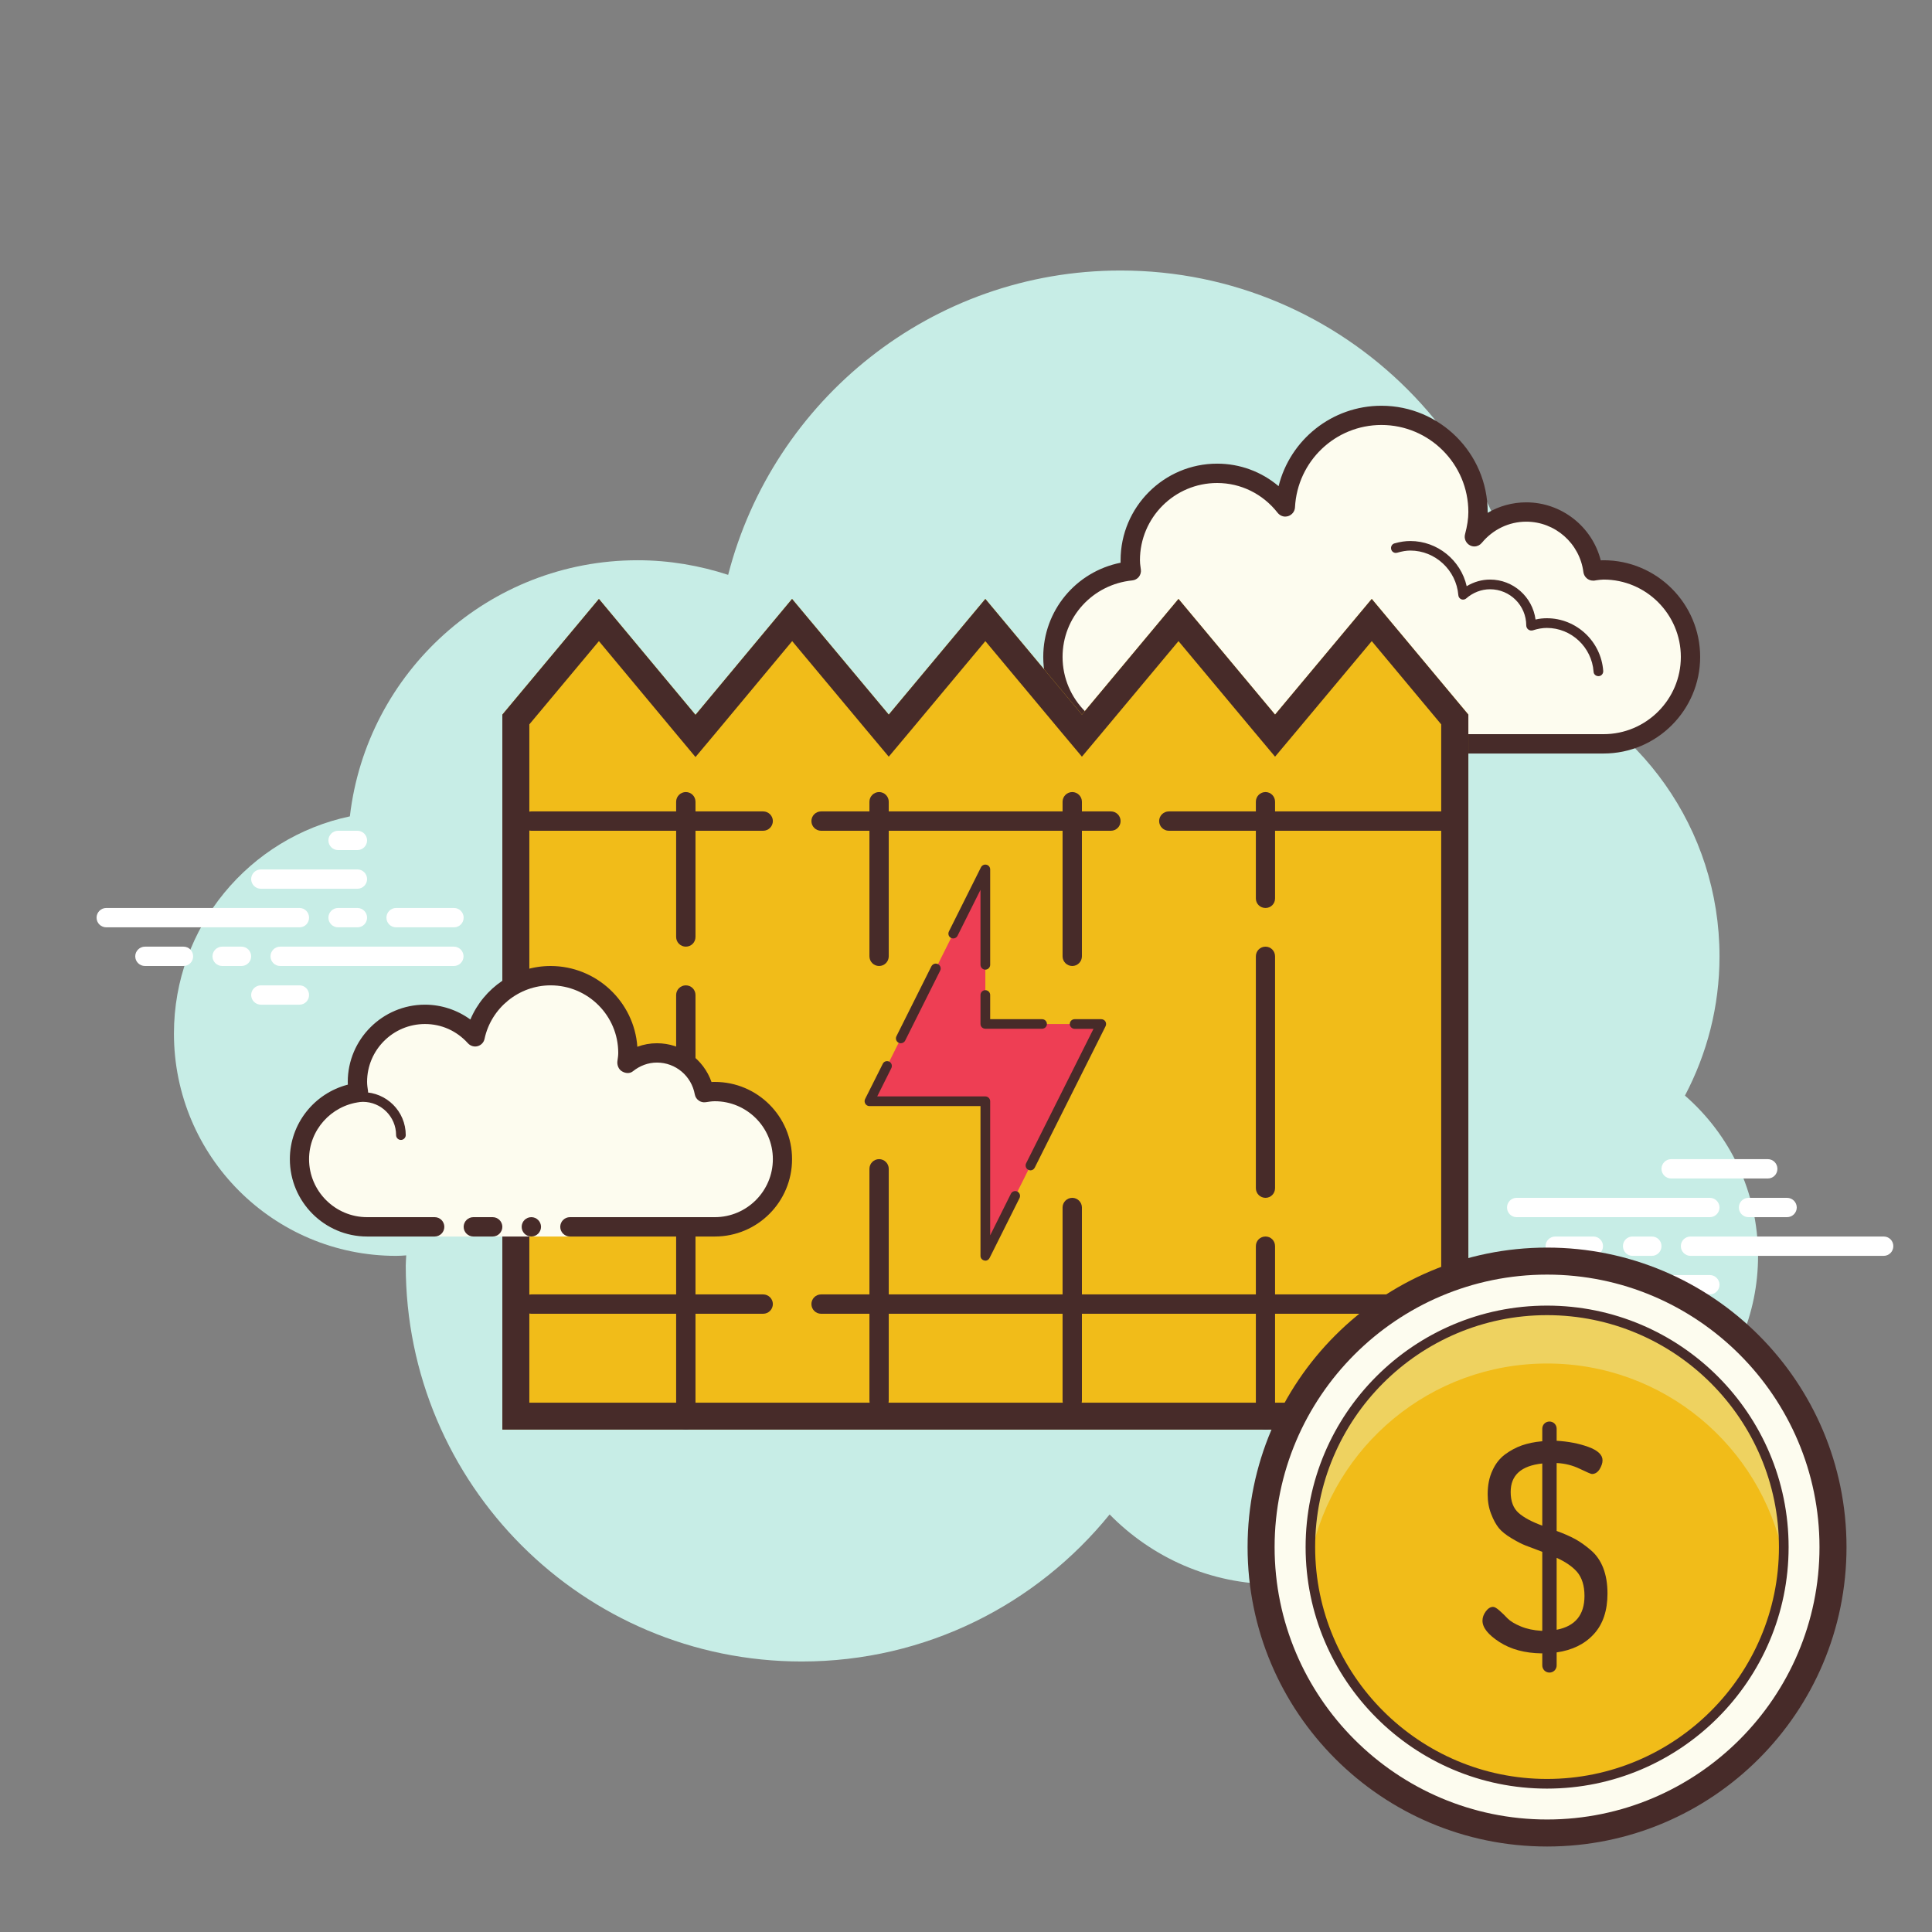 <?xml version="1.0" encoding="UTF-8"?>
<svg xmlns="http://www.w3.org/2000/svg" xmlns:xlink="http://www.w3.org/1999/xlink" viewBox="0 0 64 64" width="64px" height="64px">
<rect x="0" y="0" width="64" height="64" fill="#808080" stroke="none"/>
<g id="surface12404571">
<path style=" stroke:none;fill-rule:nonzero;fill:rgb(78.039%,92.941%,90.196%);fill-opacity:1;" d="M 55.816 36.293 C 56.543 34.914 56.961 33.348 56.961 31.68 C 56.961 27.441 54.297 23.836 50.559 22.414 C 50.559 22.41 50.559 22.406 50.559 22.398 C 50.559 14.977 44.543 8.961 37.121 8.961 C 30.859 8.961 25.613 13.25 24.121 19.043 C 23.176 18.734 22.168 18.559 21.121 18.559 C 16.195 18.559 12.145 22.266 11.59 27.043 C 8.262 27.746 5.762 30.699 5.762 34.238 C 5.762 38.305 9.055 41.602 13.121 41.602 C 13.234 41.602 13.344 41.594 13.457 41.586 C 13.453 41.699 13.441 41.809 13.441 41.922 C 13.441 49.168 19.312 55.039 26.559 55.039 C 30.68 55.039 34.352 53.137 36.758 50.168 C 38.152 51.59 40.09 52.48 42.238 52.48 C 45.215 52.48 47.793 50.785 49.066 48.309 C 49.738 48.523 50.457 48.641 51.199 48.641 C 55.09 48.641 58.238 45.488 58.238 41.602 C 58.238 39.48 57.301 37.586 55.816 36.293 Z M 55.816 36.293 "/>
<path style=" stroke:none;fill-rule:nonzero;fill:rgb(99.216%,98.824%,93.725%);fill-opacity:1;" d="M 43.199 24.641 L 43.199 24.961 L 41.281 24.961 L 41.281 24.641 C 41.281 24.641 38.566 24.641 37.762 24.641 C 36.168 24.641 34.879 23.352 34.879 21.762 C 34.879 20.266 36.02 19.055 37.477 18.91 C 37.461 18.793 37.441 18.68 37.441 18.559 C 37.441 16.969 38.73 15.68 40.32 15.68 C 41.242 15.68 42.051 16.117 42.578 16.793 C 42.668 15.105 44.051 13.762 45.762 13.762 C 47.527 13.762 48.961 15.191 48.961 16.961 C 48.961 17.246 48.91 17.516 48.84 17.781 C 49.25 17.281 49.863 16.961 50.559 16.961 C 51.699 16.961 52.629 17.812 52.77 18.914 C 52.887 18.902 53 18.879 53.121 18.879 C 54.711 18.879 56 20.168 56 21.762 C 56 23.352 54.711 24.641 53.121 24.641 C 51.531 24.641 47.039 24.641 47.039 24.641 Z M 43.199 24.641 "/>
<path style=" stroke:none;fill-rule:nonzero;fill:rgb(27.843%,16.863%,16.078%);fill-opacity:1;" d="M 45.762 13.441 C 47.699 13.441 49.281 15.02 49.281 16.961 C 49.281 16.969 49.281 16.98 49.281 16.988 C 49.664 16.762 50.105 16.641 50.559 16.641 C 51.73 16.641 52.742 17.445 53.027 18.562 C 53.059 18.562 53.09 18.559 53.121 18.559 C 54.883 18.559 56.32 19.996 56.32 21.762 C 56.32 23.523 54.883 24.961 53.121 24.961 L 43.199 24.961 C 43.023 24.961 42.879 24.816 42.879 24.641 C 42.879 24.465 43.023 24.32 43.199 24.32 L 53.121 24.32 C 54.531 24.32 55.68 23.172 55.68 21.762 C 55.68 20.348 54.531 19.199 53.121 19.199 C 53.047 19.199 52.973 19.211 52.902 19.219 L 52.809 19.234 C 52.797 19.234 52.785 19.234 52.77 19.234 C 52.613 19.234 52.477 19.117 52.453 18.957 C 52.332 18 51.516 17.281 50.559 17.281 C 49.992 17.281 49.457 17.535 49.086 17.984 C 49.023 18.059 48.934 18.102 48.84 18.102 C 48.789 18.102 48.742 18.09 48.695 18.066 C 48.562 17.996 48.492 17.844 48.531 17.699 C 48.605 17.418 48.641 17.184 48.641 16.961 C 48.641 15.371 47.348 14.078 45.762 14.078 C 44.234 14.078 42.977 15.277 42.898 16.809 C 42.891 16.941 42.801 17.055 42.672 17.098 C 42.641 17.105 42.609 17.113 42.574 17.113 C 42.48 17.113 42.387 17.066 42.324 16.988 C 41.832 16.359 41.102 16 40.32 16 C 38.906 16 37.762 17.148 37.762 18.559 C 37.762 18.637 37.77 18.707 37.781 18.781 L 37.793 18.871 C 37.805 18.957 37.777 19.043 37.727 19.109 C 37.672 19.176 37.594 19.219 37.508 19.227 C 36.191 19.359 35.199 20.449 35.199 21.762 C 35.199 23.172 36.348 24.32 37.762 24.32 L 41.281 24.32 C 41.457 24.32 41.602 24.465 41.602 24.641 C 41.602 24.816 41.457 24.961 41.281 24.961 L 37.762 24.961 C 35.996 24.961 34.559 23.523 34.559 21.762 C 34.559 20.227 35.641 18.938 37.121 18.641 C 37.121 18.613 37.121 18.586 37.121 18.559 C 37.121 16.797 38.555 15.359 40.32 15.359 C 41.074 15.359 41.789 15.625 42.355 16.105 C 42.738 14.566 44.125 13.441 45.762 13.441 Z M 45.762 13.441 "/>
<path style=" stroke:none;fill-rule:nonzero;fill:rgb(27.843%,16.863%,16.078%);fill-opacity:1;" d="M 46.719 17.922 C 47.617 17.922 48.391 18.559 48.586 19.418 C 48.82 19.277 49.086 19.199 49.359 19.199 C 50.129 19.199 50.766 19.773 50.867 20.523 C 50.996 20.492 51.121 20.48 51.242 20.48 C 52.219 20.48 53.039 21.246 53.109 22.227 C 53.113 22.316 53.047 22.395 52.961 22.398 C 52.957 22.398 52.953 22.398 52.949 22.398 C 52.863 22.398 52.793 22.336 52.789 22.25 C 52.73 21.438 52.051 20.801 51.242 20.801 C 51.094 20.801 50.941 20.828 50.77 20.883 C 50.754 20.887 50.738 20.887 50.727 20.887 C 50.691 20.887 50.656 20.875 50.625 20.852 C 50.586 20.824 50.559 20.77 50.559 20.719 C 50.559 20.059 50.023 19.52 49.359 19.52 C 49.074 19.52 48.793 19.629 48.57 19.824 C 48.543 19.848 48.504 19.863 48.465 19.863 C 48.445 19.863 48.426 19.859 48.406 19.852 C 48.352 19.828 48.312 19.777 48.309 19.715 C 48.242 18.887 47.543 18.238 46.719 18.238 C 46.586 18.238 46.449 18.262 46.285 18.309 C 46.27 18.312 46.254 18.316 46.238 18.316 C 46.168 18.316 46.105 18.27 46.086 18.199 C 46.062 18.113 46.109 18.023 46.195 18 C 46.391 17.945 46.555 17.922 46.719 17.922 Z M 46.719 17.922 "/>
<path style=" stroke:none;fill-rule:nonzero;fill:rgb(100%,100%,100%);fill-opacity:1;" d="M 9.922 30.719 L 3.52 30.719 C 3.344 30.719 3.199 30.578 3.199 30.398 C 3.199 30.223 3.344 30.078 3.52 30.078 L 9.922 30.078 C 10.098 30.078 10.238 30.223 10.238 30.398 C 10.238 30.578 10.098 30.719 9.922 30.719 Z M 9.922 30.719 "/>
<path style=" stroke:none;fill-rule:nonzero;fill:rgb(100%,100%,100%);fill-opacity:1;" d="M 11.84 30.719 L 11.199 30.719 C 11.023 30.719 10.879 30.578 10.879 30.398 C 10.879 30.223 11.023 30.078 11.199 30.078 L 11.84 30.078 C 12.016 30.078 12.16 30.223 12.16 30.398 C 12.16 30.578 12.016 30.719 11.84 30.719 Z M 11.84 30.719 "/>
<path style=" stroke:none;fill-rule:nonzero;fill:rgb(100%,100%,100%);fill-opacity:1;" d="M 15.035 32 L 9.281 32 C 9.102 32 8.961 31.855 8.961 31.68 C 8.961 31.504 9.102 31.359 9.281 31.359 L 15.035 31.359 C 15.211 31.359 15.355 31.504 15.355 31.68 C 15.355 31.855 15.211 32 15.035 32 Z M 15.035 32 "/>
<path style=" stroke:none;fill-rule:nonzero;fill:rgb(100%,100%,100%);fill-opacity:1;" d="M 8 32 L 7.359 32 C 7.184 32 7.039 31.855 7.039 31.68 C 7.039 31.504 7.184 31.359 7.359 31.359 L 8 31.359 C 8.176 31.359 8.32 31.504 8.32 31.68 C 8.32 31.855 8.176 32 8 32 Z M 8 32 "/>
<path style=" stroke:none;fill-rule:nonzero;fill:rgb(100%,100%,100%);fill-opacity:1;" d="M 6.078 32 L 4.801 32 C 4.625 32 4.48 31.855 4.48 31.68 C 4.48 31.504 4.625 31.359 4.801 31.359 L 6.078 31.359 C 6.258 31.359 6.398 31.504 6.398 31.68 C 6.398 31.855 6.258 32 6.078 32 Z M 6.078 32 "/>
<path style=" stroke:none;fill-rule:nonzero;fill:rgb(100%,100%,100%);fill-opacity:1;" d="M 9.922 33.281 L 8.641 33.281 C 8.465 33.281 8.32 33.137 8.32 32.961 C 8.32 32.785 8.465 32.641 8.641 32.641 L 9.922 32.641 C 10.098 32.641 10.238 32.785 10.238 32.961 C 10.238 33.137 10.098 33.281 9.922 33.281 Z M 9.922 33.281 "/>
<path style=" stroke:none;fill-rule:nonzero;fill:rgb(100%,100%,100%);fill-opacity:1;" d="M 11.84 27.52 C 11.727 27.52 11.312 27.52 11.199 27.52 C 11.023 27.52 10.879 27.664 10.879 27.84 C 10.879 28.016 11.023 28.16 11.199 28.16 C 11.312 28.16 11.727 28.16 11.84 28.16 C 12.016 28.16 12.16 28.016 12.16 27.84 C 12.16 27.664 12.016 27.52 11.84 27.52 Z M 11.84 27.52 "/>
<path style=" stroke:none;fill-rule:nonzero;fill:rgb(100%,100%,100%);fill-opacity:1;" d="M 11.84 28.801 C 11.727 28.801 8.754 28.801 8.641 28.801 C 8.465 28.801 8.32 28.945 8.32 29.121 C 8.32 29.297 8.465 29.441 8.641 29.441 C 8.754 29.441 11.727 29.441 11.84 29.441 C 12.016 29.441 12.16 29.297 12.16 29.121 C 12.16 28.945 12.016 28.801 11.84 28.801 Z M 11.84 28.801 "/>
<path style=" stroke:none;fill-rule:nonzero;fill:rgb(100%,100%,100%);fill-opacity:1;" d="M 15.039 30.078 C 14.926 30.078 13.234 30.078 13.121 30.078 C 12.945 30.078 12.801 30.223 12.801 30.398 C 12.801 30.578 12.945 30.719 13.121 30.719 C 13.234 30.719 14.926 30.719 15.039 30.719 C 15.215 30.719 15.359 30.578 15.359 30.398 C 15.359 30.223 15.215 30.078 15.039 30.078 Z M 15.039 30.078 "/>
<path style=" stroke:none;fill-rule:nonzero;fill:rgb(100%,100%,100%);fill-opacity:1;" d="M 56.641 40.32 L 50.238 40.32 C 50.062 40.32 49.922 40.176 49.922 40 C 49.922 39.824 50.062 39.68 50.238 39.68 L 56.641 39.68 C 56.816 39.68 56.961 39.824 56.961 40 C 56.961 40.176 56.816 40.32 56.641 40.32 Z M 56.641 40.32 "/>
<path style=" stroke:none;fill-rule:nonzero;fill:rgb(100%,100%,100%);fill-opacity:1;" d="M 59.199 40.32 L 57.922 40.32 C 57.742 40.32 57.602 40.176 57.602 40 C 57.602 39.824 57.742 39.68 57.922 39.68 L 59.199 39.68 C 59.375 39.68 59.52 39.824 59.52 40 C 59.52 40.176 59.375 40.32 59.199 40.32 Z M 59.199 40.32 "/>
<path style=" stroke:none;fill-rule:nonzero;fill:rgb(100%,100%,100%);fill-opacity:1;" d="M 62.398 41.602 L 56 41.602 C 55.824 41.602 55.68 41.457 55.68 41.281 C 55.68 41.102 55.824 40.961 56 40.961 L 62.398 40.961 C 62.578 40.961 62.719 41.102 62.719 41.281 C 62.719 41.457 62.578 41.602 62.398 41.602 Z M 62.398 41.602 "/>
<path style=" stroke:none;fill-rule:nonzero;fill:rgb(100%,100%,100%);fill-opacity:1;" d="M 54.719 41.602 L 54.078 41.602 C 53.902 41.602 53.762 41.457 53.762 41.281 C 53.762 41.102 53.902 40.961 54.078 40.961 L 54.719 40.961 C 54.898 40.961 55.039 41.102 55.039 41.281 C 55.039 41.457 54.898 41.602 54.719 41.602 Z M 54.719 41.602 "/>
<path style=" stroke:none;fill-rule:nonzero;fill:rgb(100%,100%,100%);fill-opacity:1;" d="M 52.781 41.602 L 51.52 41.602 C 51.344 41.602 51.199 41.457 51.199 41.281 C 51.199 41.102 51.344 40.961 51.52 40.961 L 52.781 40.961 C 52.957 40.961 53.102 41.102 53.102 41.281 C 53.102 41.457 52.957 41.602 52.781 41.602 Z M 52.781 41.602 "/>
<path style=" stroke:none;fill-rule:nonzero;fill:rgb(100%,100%,100%);fill-opacity:1;" d="M 58.559 39.039 L 55.359 39.039 C 55.184 39.039 55.039 38.898 55.039 38.719 C 55.039 38.543 55.184 38.398 55.359 38.398 L 58.559 38.398 C 58.738 38.398 58.879 38.543 58.879 38.719 C 58.879 38.898 58.738 39.039 58.559 39.039 Z M 58.559 39.039 "/>
<path style=" stroke:none;fill-rule:nonzero;fill:rgb(100%,100%,100%);fill-opacity:1;" d="M 56.641 42.879 L 55.359 42.879 C 55.184 42.879 55.039 42.738 55.039 42.559 C 55.039 42.383 55.184 42.238 55.359 42.238 L 56.641 42.238 C 56.816 42.238 56.961 42.383 56.961 42.559 C 56.961 42.738 56.816 42.879 56.641 42.879 Z M 56.641 42.879 "/>
<path style=" stroke:none;fill-rule:nonzero;fill:rgb(94.51%,73.725%,9.804%);fill-opacity:1;" d="M 45.441 19.84 L 42.238 23.672 L 39.039 19.84 L 35.84 23.672 L 32.641 19.84 L 29.441 23.672 L 26.238 19.84 L 23.039 23.68 L 19.84 19.84 L 16.641 23.672 L 16.641 47.359 L 48.641 47.359 L 48.641 23.672 Z M 45.441 19.84 "/>
<path style=" stroke:none;fill-rule:nonzero;fill:rgb(93.333%,24.314%,32.941%);fill-opacity:1;" d="M 36.48 33.922 L 32.641 33.922 L 32.641 28.801 L 28.801 36.48 L 32.641 36.48 L 32.641 41.602 Z M 36.48 33.922 "/>
<path style=" stroke:none;fill-rule:nonzero;fill:rgb(27.843%,16.863%,16.078%);fill-opacity:1;" d="M 32.641 32.121 C 32.551 32.121 32.48 32.047 32.48 31.961 L 32.48 29.477 L 31.719 31 C 31.68 31.078 31.586 31.109 31.504 31.07 C 31.426 31.031 31.395 30.938 31.434 30.855 L 32.496 28.73 C 32.531 28.664 32.602 28.629 32.676 28.645 C 32.75 28.66 32.801 28.727 32.801 28.801 L 32.801 31.961 C 32.801 32.047 32.727 32.121 32.641 32.121 Z M 32.641 32.121 "/>
<path style=" stroke:none;fill-rule:nonzero;fill:rgb(27.843%,16.863%,16.078%);fill-opacity:1;" d="M 34.52 34.078 L 32.641 34.078 C 32.551 34.078 32.48 34.008 32.48 33.922 L 32.48 32.961 C 32.48 32.871 32.551 32.801 32.641 32.801 C 32.727 32.801 32.801 32.871 32.801 32.961 L 32.801 33.762 L 34.52 33.762 C 34.609 33.762 34.68 33.832 34.68 33.922 C 34.68 34.008 34.609 34.078 34.52 34.078 Z M 34.52 34.078 "/>
<path style=" stroke:none;fill-rule:nonzero;fill:rgb(27.843%,16.863%,16.078%);fill-opacity:1;" d="M 34.137 38.77 C 34.113 38.77 34.086 38.762 34.062 38.75 C 33.984 38.711 33.953 38.617 33.992 38.535 L 36.223 34.082 L 35.598 34.082 C 35.512 34.082 35.438 34.008 35.438 33.922 C 35.438 33.832 35.512 33.762 35.598 33.762 L 36.48 33.762 C 36.535 33.762 36.586 33.789 36.617 33.836 C 36.645 33.883 36.648 33.941 36.625 33.992 L 34.277 38.68 C 34.25 38.734 34.195 38.77 34.137 38.77 Z M 34.137 38.77 "/>
<path style=" stroke:none;fill-rule:nonzero;fill:rgb(27.843%,16.863%,16.078%);fill-opacity:1;" d="M 32.641 41.762 C 32.629 41.762 32.617 41.758 32.602 41.754 C 32.531 41.738 32.48 41.676 32.48 41.602 L 32.48 36.641 L 28.801 36.641 C 28.746 36.641 28.691 36.609 28.664 36.562 C 28.637 36.516 28.633 36.457 28.656 36.41 L 29.242 35.242 C 29.281 35.16 29.375 35.129 29.457 35.168 C 29.535 35.207 29.566 35.305 29.527 35.383 L 29.059 36.32 L 32.641 36.32 C 32.727 36.32 32.801 36.391 32.801 36.48 L 32.801 40.922 L 33.488 39.543 C 33.527 39.465 33.625 39.434 33.703 39.473 C 33.781 39.512 33.812 39.609 33.773 39.688 L 32.781 41.672 C 32.754 41.727 32.699 41.762 32.641 41.762 Z M 32.641 41.762 "/>
<path style=" stroke:none;fill-rule:nonzero;fill:rgb(27.843%,16.863%,16.078%);fill-opacity:1;" d="M 29.84 34.559 C 29.816 34.559 29.793 34.555 29.77 34.543 C 29.688 34.504 29.656 34.406 29.695 34.328 L 30.855 32.008 C 30.898 31.93 30.992 31.898 31.07 31.938 C 31.152 31.977 31.184 32.074 31.145 32.152 L 29.984 34.473 C 29.957 34.527 29.898 34.559 29.84 34.559 Z M 29.84 34.559 "/>
<path style=" stroke:none;fill-rule:nonzero;fill:rgb(27.843%,16.863%,16.078%);fill-opacity:1;" d="M 45.441 21.238 L 47.742 23.996 L 47.742 46.465 L 17.535 46.465 L 17.535 23.996 L 19.84 21.238 L 22.352 24.254 L 23.039 25.078 L 23.73 24.254 L 26.242 21.238 L 28.754 24.246 L 29.441 25.066 L 30.129 24.246 L 32.641 21.238 L 35.152 24.246 L 35.84 25.066 L 36.527 24.246 L 39.039 21.238 L 41.551 24.246 L 42.238 25.066 L 42.926 24.246 L 45.441 21.238 M 45.441 19.84 L 42.238 23.672 L 39.039 19.84 L 35.84 23.672 L 32.641 19.84 L 29.441 23.672 L 26.238 19.84 L 23.039 23.68 L 19.84 19.84 L 16.641 23.672 L 16.641 47.359 L 48.641 47.359 L 48.641 23.672 Z M 45.441 19.84 "/>
<path style=" stroke:none;fill-rule:nonzero;fill:rgb(27.843%,16.863%,16.078%);fill-opacity:1;" d="M 22.719 31.359 C 22.543 31.359 22.398 31.215 22.398 31.039 L 22.398 26.559 C 22.398 26.383 22.543 26.238 22.719 26.238 C 22.898 26.238 23.039 26.383 23.039 26.559 L 23.039 31.039 C 23.039 31.215 22.898 31.359 22.719 31.359 Z M 22.719 31.359 "/>
<path style=" stroke:none;fill-rule:nonzero;fill:rgb(27.843%,16.863%,16.078%);fill-opacity:1;" d="M 22.719 38.398 C 22.543 38.398 22.398 38.258 22.398 38.078 L 22.398 32.961 C 22.398 32.785 22.543 32.641 22.719 32.641 C 22.898 32.641 23.039 32.785 23.039 32.961 L 23.039 38.078 C 23.039 38.258 22.898 38.398 22.719 38.398 Z M 22.719 38.398 "/>
<path style=" stroke:none;fill-rule:nonzero;fill:rgb(27.843%,16.863%,16.078%);fill-opacity:1;" d="M 22.719 47.359 C 22.543 47.359 22.398 47.215 22.398 47.039 L 22.398 40 C 22.398 39.824 22.543 39.68 22.719 39.68 C 22.898 39.68 23.039 39.824 23.039 40 L 23.039 47.039 C 23.039 47.215 22.898 47.359 22.719 47.359 Z M 22.719 47.359 "/>
<path style=" stroke:none;fill-rule:nonzero;fill:rgb(27.843%,16.863%,16.078%);fill-opacity:1;" d="M 29.121 32 C 28.945 32 28.801 31.855 28.801 31.68 L 28.801 26.559 C 28.801 26.383 28.945 26.238 29.121 26.238 C 29.297 26.238 29.441 26.383 29.441 26.559 L 29.441 31.68 C 29.441 31.855 29.297 32 29.121 32 Z M 29.121 32 "/>
<path style=" stroke:none;fill-rule:nonzero;fill:rgb(27.843%,16.863%,16.078%);fill-opacity:1;" d="M 29.121 46.719 C 28.945 46.719 28.801 46.578 28.801 46.398 L 28.801 38.719 C 28.801 38.543 28.945 38.398 29.121 38.398 C 29.297 38.398 29.441 38.543 29.441 38.719 L 29.441 46.398 C 29.441 46.578 29.297 46.719 29.121 46.719 Z M 29.121 46.719 "/>
<path style=" stroke:none;fill-rule:nonzero;fill:rgb(27.843%,16.863%,16.078%);fill-opacity:1;" d="M 25.281 27.52 L 17.602 27.52 C 17.422 27.52 17.281 27.375 17.281 27.199 C 17.281 27.023 17.422 26.879 17.602 26.879 L 25.281 26.879 C 25.457 26.879 25.602 27.023 25.602 27.199 C 25.602 27.375 25.457 27.52 25.281 27.52 Z M 25.281 27.52 "/>
<path style=" stroke:none;fill-rule:nonzero;fill:rgb(27.843%,16.863%,16.078%);fill-opacity:1;" d="M 25.281 43.52 L 17.602 43.52 C 17.422 43.52 17.281 43.375 17.281 43.199 C 17.281 43.023 17.422 42.879 17.602 42.879 L 25.281 42.879 C 25.457 42.879 25.602 43.023 25.602 43.199 C 25.602 43.375 25.457 43.52 25.281 43.52 Z M 25.281 43.52 "/>
<path style=" stroke:none;fill-rule:nonzero;fill:rgb(27.843%,16.863%,16.078%);fill-opacity:1;" d="M 48.32 43.52 L 27.199 43.52 C 27.023 43.52 26.879 43.375 26.879 43.199 C 26.879 43.023 27.023 42.879 27.199 42.879 L 48.32 42.879 C 48.496 42.879 48.641 43.023 48.641 43.199 C 48.641 43.375 48.496 43.52 48.32 43.52 Z M 48.32 43.52 "/>
<path style=" stroke:none;fill-rule:nonzero;fill:rgb(27.843%,16.863%,16.078%);fill-opacity:1;" d="M 36.801 27.52 L 27.199 27.52 C 27.023 27.52 26.879 27.375 26.879 27.199 C 26.879 27.023 27.023 26.879 27.199 26.879 L 36.801 26.879 C 36.977 26.879 37.121 27.023 37.121 27.199 C 37.121 27.375 36.977 27.52 36.801 27.52 Z M 36.801 27.52 "/>
<path style=" stroke:none;fill-rule:nonzero;fill:rgb(27.843%,16.863%,16.078%);fill-opacity:1;" d="M 48.32 27.52 L 38.719 27.52 C 38.543 27.52 38.398 27.375 38.398 27.199 C 38.398 27.023 38.543 26.879 38.719 26.879 L 48.32 26.879 C 48.496 26.879 48.641 27.023 48.641 27.199 C 48.641 27.375 48.496 27.52 48.32 27.52 Z M 48.32 27.52 "/>
<path style=" stroke:none;fill-rule:nonzero;fill:rgb(27.843%,16.863%,16.078%);fill-opacity:1;" d="M 35.52 32 C 35.344 32 35.199 31.855 35.199 31.68 L 35.199 26.559 C 35.199 26.383 35.344 26.238 35.52 26.238 C 35.695 26.238 35.84 26.383 35.84 26.559 L 35.84 31.68 C 35.84 31.855 35.695 32 35.52 32 Z M 35.52 32 "/>
<path style=" stroke:none;fill-rule:nonzero;fill:rgb(27.843%,16.863%,16.078%);fill-opacity:1;" d="M 35.52 46.719 C 35.344 46.719 35.199 46.578 35.199 46.398 L 35.199 40 C 35.199 39.824 35.344 39.68 35.52 39.68 C 35.695 39.68 35.84 39.824 35.84 40 L 35.84 46.398 C 35.84 46.578 35.695 46.719 35.52 46.719 Z M 35.52 46.719 "/>
<path style=" stroke:none;fill-rule:nonzero;fill:rgb(27.843%,16.863%,16.078%);fill-opacity:1;" d="M 41.922 30.078 C 41.742 30.078 41.602 29.938 41.602 29.762 L 41.602 26.559 C 41.602 26.383 41.742 26.238 41.922 26.238 C 42.098 26.238 42.238 26.383 42.238 26.559 L 42.238 29.762 C 42.238 29.938 42.098 30.078 41.922 30.078 Z M 41.922 30.078 "/>
<path style=" stroke:none;fill-rule:nonzero;fill:rgb(27.843%,16.863%,16.078%);fill-opacity:1;" d="M 41.922 39.68 C 41.742 39.68 41.602 39.535 41.602 39.359 L 41.602 31.68 C 41.602 31.504 41.742 31.359 41.922 31.359 C 42.098 31.359 42.238 31.504 42.238 31.68 L 42.238 39.359 C 42.238 39.535 42.098 39.68 41.922 39.68 Z M 41.922 39.68 "/>
<path style=" stroke:none;fill-rule:nonzero;fill:rgb(27.843%,16.863%,16.078%);fill-opacity:1;" d="M 41.922 47.359 C 41.742 47.359 41.602 47.215 41.602 47.039 L 41.602 41.281 C 41.602 41.102 41.742 40.961 41.922 40.961 C 42.098 40.961 42.238 41.102 42.238 41.281 L 42.238 47.039 C 42.238 47.215 42.098 47.359 41.922 47.359 Z M 41.922 47.359 "/>
<path style=" stroke:none;fill-rule:nonzero;fill:rgb(99.216%,98.824%,93.725%);fill-opacity:1;" d="M 14.398 40.641 C 14.398 40.641 13.398 40.641 12.16 40.641 C 10.922 40.641 9.922 39.637 9.922 38.398 C 9.922 37.262 10.773 36.332 11.875 36.188 C 11.855 36.074 11.84 35.961 11.84 35.84 C 11.84 34.602 12.844 33.602 14.078 33.602 C 14.742 33.602 15.328 33.891 15.738 34.344 C 15.984 33.188 17.008 32.32 18.238 32.32 C 19.652 32.32 20.801 33.465 20.801 34.879 C 20.801 35.004 20.781 35.121 20.766 35.238 C 21.039 35.016 21.383 34.879 21.762 34.879 C 22.547 34.879 23.195 35.449 23.332 36.195 C 23.445 36.176 23.559 36.16 23.68 36.16 C 24.918 36.16 25.922 37.164 25.922 38.398 C 25.922 39.637 24.918 40.641 23.68 40.641 C 22.441 40.641 18.879 40.641 18.879 40.641 L 18.879 40.961 L 14.398 40.961 Z M 14.398 40.641 "/>
<path style=" stroke:none;fill-rule:nonzero;fill:rgb(27.843%,16.863%,16.078%);fill-opacity:1;" d="M 13.281 37.762 C 13.367 37.762 13.441 37.688 13.441 37.602 C 13.441 36.816 12.805 36.18 12.02 36.18 C 12 36.188 11.547 36.18 11.223 36.266 C 11.141 36.289 11.09 36.379 11.113 36.465 C 11.133 36.551 11.223 36.602 11.309 36.574 C 11.59 36.5 12.012 36.5 12.02 36.5 C 12.625 36.5 13.121 36.992 13.121 37.602 C 13.121 37.688 13.191 37.762 13.281 37.762 Z M 13.281 37.762 "/>
<path style=" stroke:none;fill-rule:nonzero;fill:rgb(27.843%,16.863%,16.078%);fill-opacity:1;" d="M 17.922 40.641 C 17.922 40.816 17.777 40.961 17.602 40.961 C 17.422 40.961 17.281 40.816 17.281 40.641 C 17.281 40.465 17.422 40.32 17.602 40.32 C 17.777 40.32 17.922 40.465 17.922 40.641 Z M 17.922 40.641 "/>
<path style=" stroke:none;fill-rule:nonzero;fill:rgb(27.843%,16.863%,16.078%);fill-opacity:1;" d="M 12.16 40.961 L 14.398 40.961 C 14.578 40.961 14.719 40.816 14.719 40.641 C 14.719 40.465 14.578 40.32 14.398 40.32 L 12.16 40.32 C 11.102 40.32 10.238 39.457 10.238 38.398 C 10.238 37.441 10.961 36.629 11.914 36.508 C 12 36.496 12.078 36.449 12.129 36.379 C 12.184 36.312 12.203 36.227 12.191 36.141 C 12.176 36.039 12.16 35.941 12.16 35.84 C 12.16 34.781 13.02 33.922 14.078 33.922 C 14.625 33.922 15.129 34.148 15.5 34.559 C 15.582 34.648 15.707 34.688 15.82 34.656 C 15.938 34.625 16.027 34.531 16.051 34.414 C 16.27 33.387 17.191 32.641 18.238 32.641 C 19.477 32.641 20.48 33.645 20.48 34.879 C 20.48 34.973 20.465 35.059 20.453 35.148 C 20.434 35.277 20.492 35.43 20.609 35.492 C 20.723 35.559 20.863 35.57 20.965 35.488 C 21.199 35.301 21.473 35.199 21.762 35.199 C 22.379 35.199 22.906 35.641 23.016 36.254 C 23.047 36.422 23.207 36.539 23.379 36.512 C 23.48 36.496 23.578 36.48 23.68 36.48 C 24.738 36.48 25.602 37.34 25.602 38.398 C 25.602 39.457 24.738 40.32 23.68 40.32 L 18.879 40.32 C 18.703 40.32 18.559 40.465 18.559 40.641 C 18.559 40.816 18.703 40.961 18.879 40.961 L 23.68 40.961 C 25.094 40.961 26.238 39.812 26.238 38.398 C 26.238 36.988 25.094 35.84 23.68 35.84 C 23.641 35.84 23.605 35.84 23.57 35.844 C 23.305 35.086 22.586 34.559 21.762 34.559 C 21.535 34.559 21.32 34.598 21.113 34.676 C 21.008 33.184 19.758 32 18.238 32 C 17.066 32 16.023 32.723 15.582 33.773 C 15.148 33.457 14.621 33.281 14.078 33.281 C 12.668 33.281 11.52 34.43 11.52 35.84 C 11.52 35.871 11.52 35.902 11.523 35.93 C 10.406 36.219 9.602 37.227 9.602 38.398 C 9.602 39.812 10.75 40.961 12.16 40.961 Z M 12.16 40.961 "/>
<path style=" stroke:none;fill-rule:nonzero;fill:rgb(27.843%,16.863%,16.078%);fill-opacity:1;" d="M 15.68 40.32 C 15.781 40.32 16.219 40.32 16.32 40.32 C 16.496 40.32 16.641 40.465 16.641 40.641 C 16.641 40.816 16.496 40.961 16.32 40.961 C 16.219 40.961 15.781 40.961 15.68 40.961 C 15.504 40.961 15.359 40.816 15.359 40.641 C 15.359 40.465 15.504 40.32 15.68 40.32 Z M 15.68 40.32 "/>
<path style=" stroke:none;fill-rule:nonzero;fill:rgb(99.216%,98.824%,93.725%);fill-opacity:1;" d="M 60.848 51.25 C 60.848 56.551 56.551 60.848 51.25 60.848 C 45.945 60.848 41.648 56.551 41.648 51.25 C 41.648 45.945 45.945 41.648 51.25 41.648 C 56.551 41.648 60.848 45.945 60.848 51.25 Z M 60.848 51.25 "/>
<path style=" stroke:none;fill-rule:nonzero;fill:rgb(27.843%,16.863%,16.078%);fill-opacity:1;" d="M 51.25 42.223 C 56.223 42.223 60.273 46.273 60.273 51.25 C 60.273 56.223 56.223 60.273 51.25 60.273 C 46.273 60.273 42.223 56.223 42.223 51.25 C 42.223 46.273 46.273 42.223 51.25 42.223 M 51.25 41.328 C 45.77 41.328 41.328 45.77 41.328 51.25 C 41.328 56.727 45.77 61.168 51.25 61.168 C 56.727 61.168 61.168 56.727 61.168 51.25 C 61.168 45.77 56.727 41.328 51.25 41.328 Z M 51.25 41.328 "/>
<path style=" stroke:none;fill-rule:nonzero;fill:rgb(94.51%,73.725%,9.804%);fill-opacity:1;" d="M 59.086 51.25 C 59.086 55.578 55.578 59.09 51.246 59.09 C 46.918 59.09 43.406 55.578 43.406 51.25 C 43.406 46.918 46.918 43.406 51.246 43.406 C 55.578 43.406 59.086 46.918 59.086 51.25 Z M 59.086 51.25 "/>
<path style=" stroke:none;fill-rule:nonzero;fill:rgb(93.333%,82.353%,37.647%);fill-opacity:1;" d="M 51.25 43.406 C 46.926 43.406 43.406 46.926 43.406 51.25 C 43.406 51.348 43.418 51.441 43.422 51.539 C 44.176 47.902 47.391 45.168 51.25 45.168 C 55.109 45.168 58.32 47.902 59.074 51.543 C 59.078 51.441 59.09 51.348 59.09 51.25 C 59.09 46.926 55.57 43.406 51.25 43.406 Z M 51.25 43.406 "/>
<path style=" stroke:none;fill-rule:nonzero;fill:rgb(27.843%,16.863%,16.078%);fill-opacity:1;" d="M 51.246 43.566 C 55.48 43.566 58.93 47.012 58.93 51.25 C 58.93 55.484 55.484 58.93 51.246 58.93 C 47.012 58.93 43.566 55.484 43.566 51.25 C 43.566 47.012 47.012 43.566 51.246 43.566 M 51.246 43.25 C 46.836 43.25 43.25 46.836 43.25 51.25 C 43.25 55.66 46.836 59.25 51.246 59.25 C 55.66 59.25 59.25 55.66 59.25 51.25 C 59.25 46.836 55.66 43.25 51.246 43.25 Z M 51.246 43.25 "/>
<path style=" stroke:none;fill-rule:nonzero;fill:rgb(27.843%,16.863%,16.078%);fill-opacity:1;" d="M 53.25 52.789 C 53.25 52.465 53.203 52.184 53.109 51.941 C 53.016 51.703 52.879 51.504 52.699 51.352 C 52.516 51.195 52.344 51.074 52.18 50.984 C 52.02 50.898 51.816 50.805 51.566 50.715 L 51.566 48.465 C 51.844 48.477 52.098 48.543 52.332 48.656 C 52.57 48.77 52.703 48.828 52.734 48.828 C 52.84 48.828 52.922 48.773 52.988 48.672 C 53.051 48.566 53.086 48.469 53.086 48.375 C 53.086 48.191 52.926 48.043 52.613 47.93 C 52.301 47.816 51.949 47.75 51.566 47.727 L 51.566 47.328 C 51.566 47.195 51.461 47.09 51.328 47.09 C 51.195 47.09 51.09 47.195 51.09 47.328 L 51.09 47.746 L 51.062 47.746 C 50.832 47.766 50.617 47.812 50.418 47.879 C 50.219 47.949 50.031 48.051 49.855 48.18 C 49.68 48.312 49.539 48.488 49.438 48.715 C 49.332 48.941 49.281 49.203 49.281 49.5 C 49.281 49.742 49.32 49.961 49.398 50.156 C 49.473 50.352 49.559 50.504 49.652 50.621 C 49.746 50.734 49.887 50.848 50.078 50.961 C 50.266 51.074 50.422 51.152 50.543 51.199 L 51.062 51.395 L 51.09 51.406 L 51.09 54.02 L 51.062 54.023 C 50.809 54.008 50.582 53.961 50.383 53.879 C 50.184 53.797 50.035 53.707 49.941 53.613 C 49.852 53.52 49.762 53.43 49.672 53.352 C 49.582 53.273 49.512 53.23 49.461 53.23 C 49.371 53.23 49.293 53.281 49.219 53.379 C 49.145 53.48 49.109 53.582 49.109 53.688 C 49.109 53.918 49.297 54.152 49.672 54.395 C 50.047 54.637 50.512 54.762 51.062 54.77 L 51.09 54.766 L 51.09 55.168 C 51.09 55.301 51.195 55.406 51.328 55.406 C 51.461 55.406 51.566 55.301 51.566 55.168 L 51.566 54.738 C 52.082 54.664 52.492 54.465 52.793 54.137 C 53.098 53.809 53.25 53.355 53.25 52.789 Z M 50.305 50.117 C 50.129 49.961 50.043 49.73 50.043 49.422 C 50.043 48.867 50.391 48.555 51.09 48.48 L 51.09 50.539 C 50.738 50.41 50.477 50.27 50.305 50.117 Z M 51.566 53.988 L 51.566 51.605 C 51.852 51.734 52.078 51.887 52.238 52.066 C 52.402 52.258 52.488 52.523 52.488 52.867 C 52.488 53.5 52.176 53.871 51.566 53.988 Z M 51.566 53.988 "/>
</g>
</svg>
